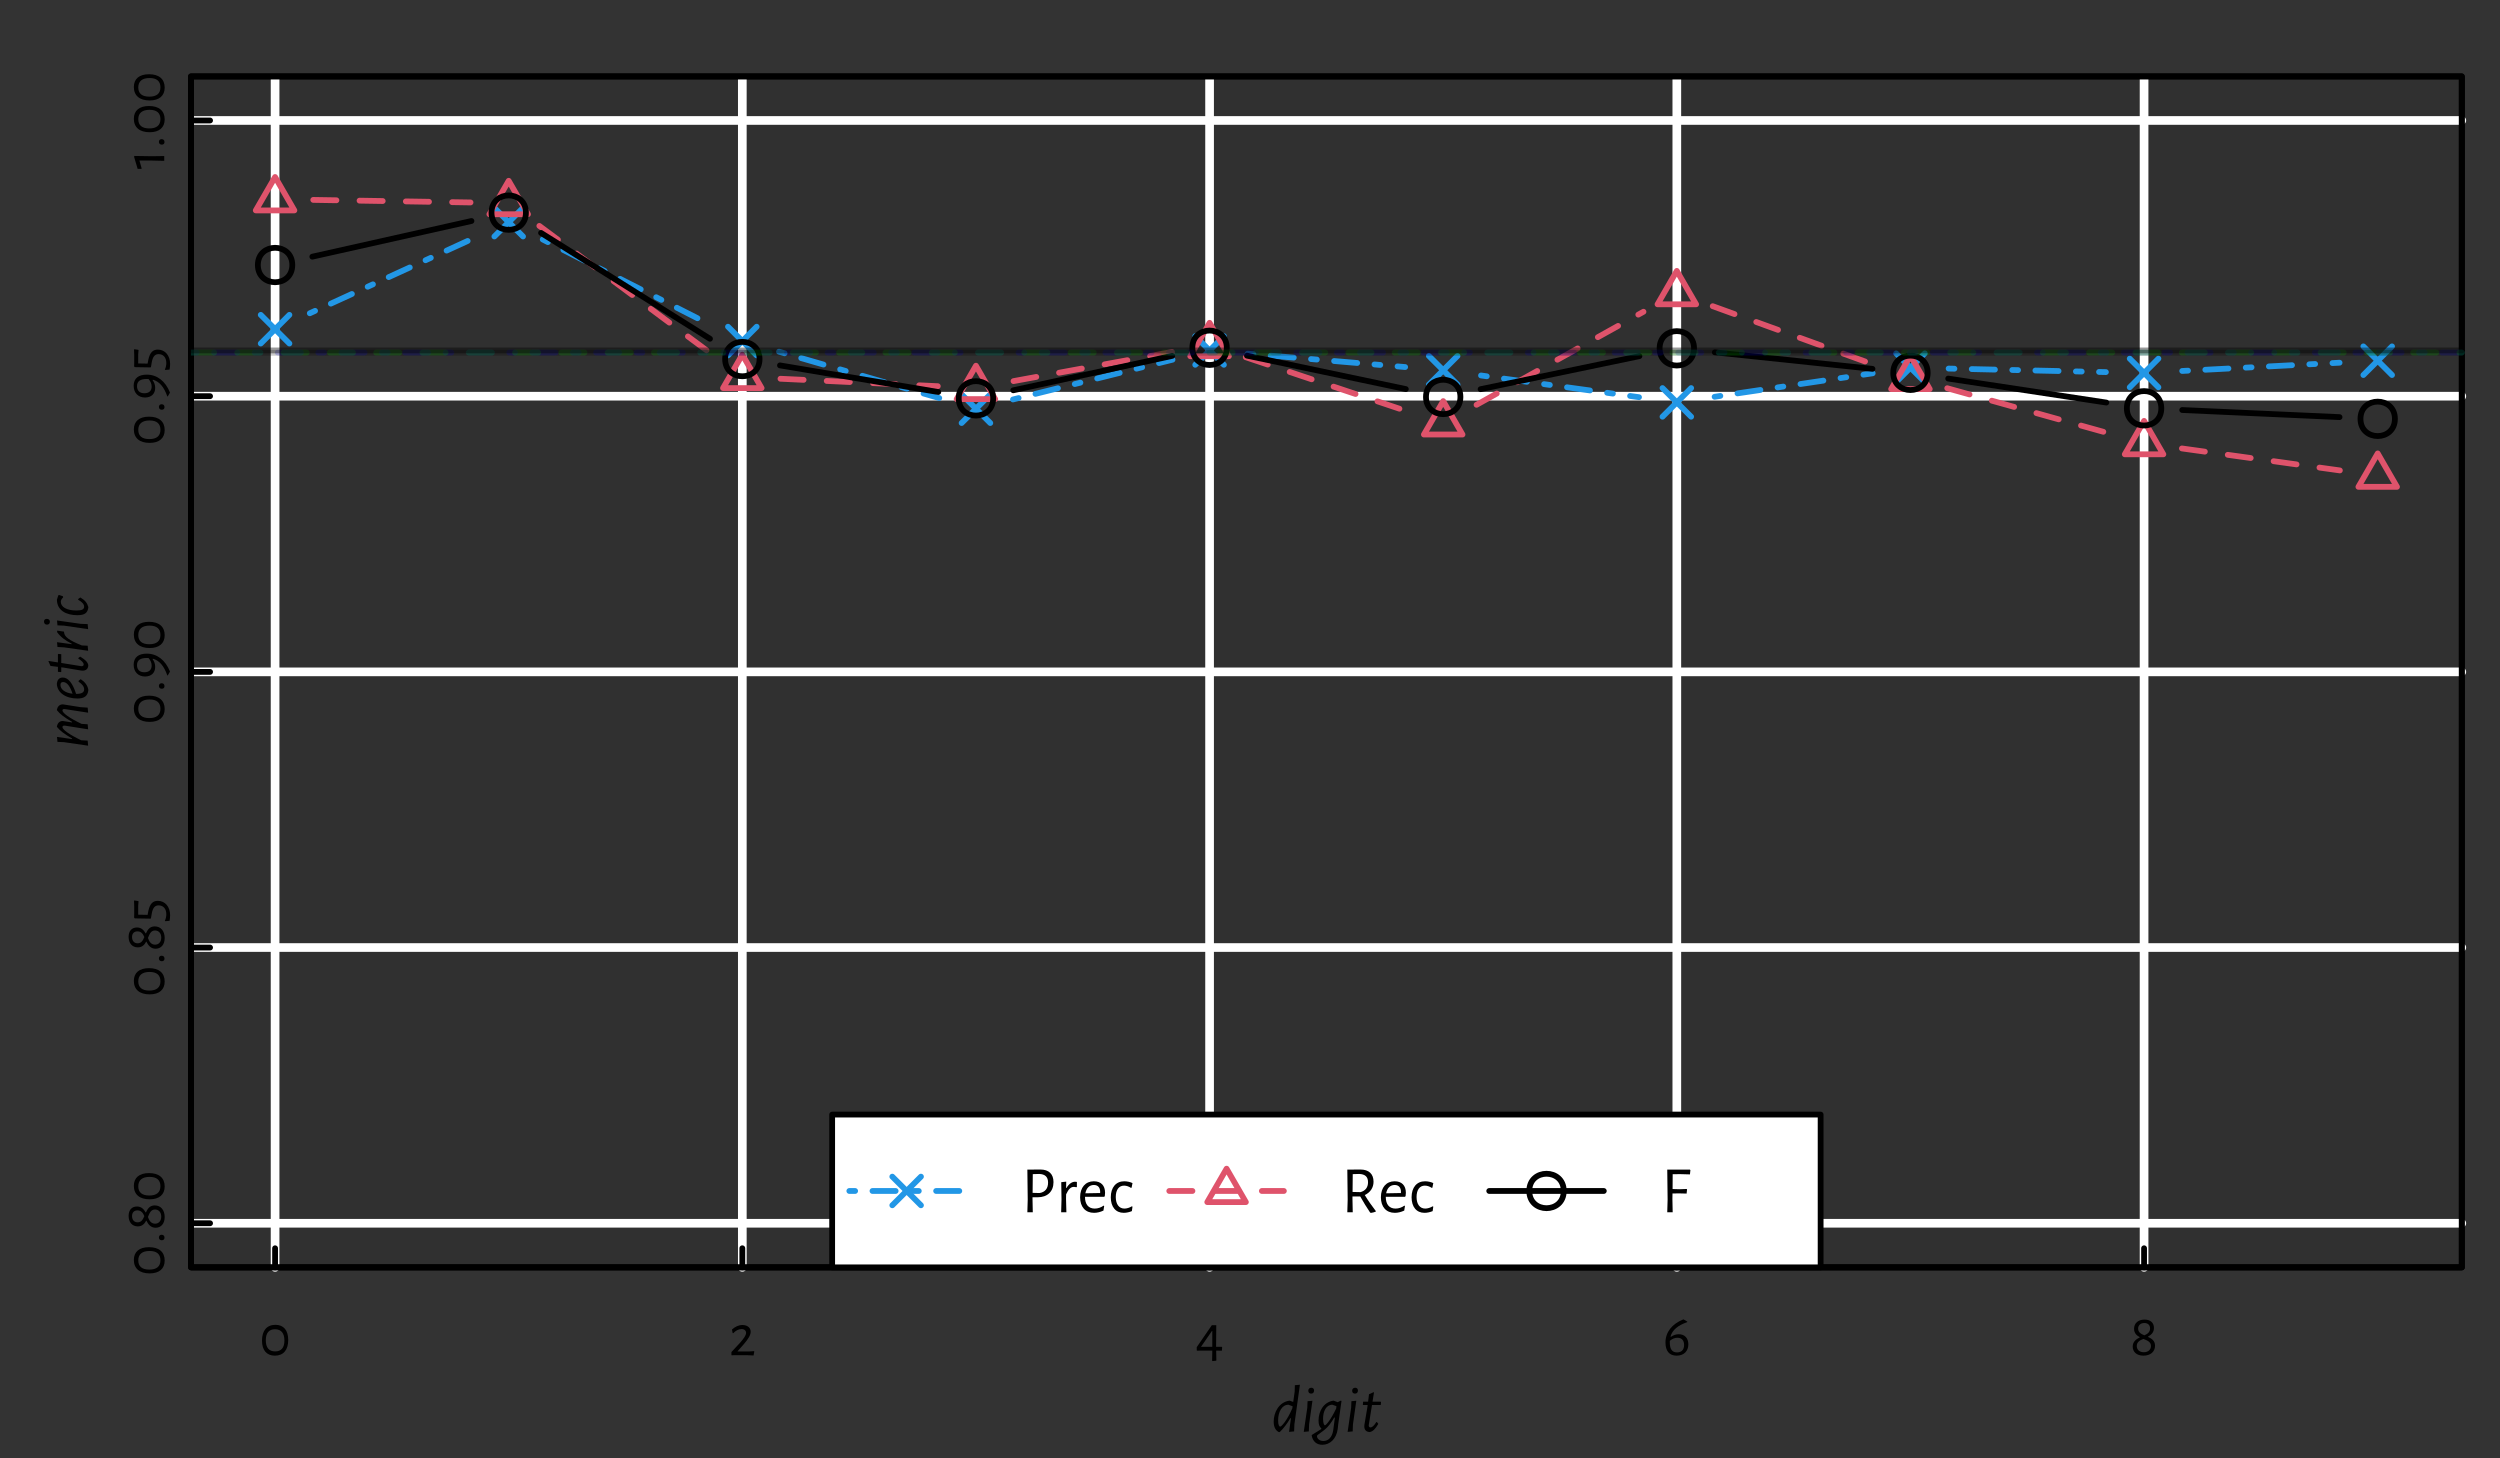 <?xml version="1.0" encoding="UTF-8"?>
<svg xmlns="http://www.w3.org/2000/svg" xmlns:xlink="http://www.w3.org/1999/xlink" width="432pt" height="252pt" viewBox="0 0 432 252" version="1.1">
<rect x="0" y="0" width="432" height="252" fill="#333333" stroke="none"/>
<defs>
<g>
<symbol overflow="visible" id="glyph0-0">
<path style="stroke:none;" d=""/>
</symbol>
<symbol overflow="visible" id="glyph0-1">
<path style="stroke:none;" d="M 2.812 -5.25 C 1.328 -5.25 0.484 -4.266 0.484 -2.516 C 0.484 -0.859 1.297 0.078 2.703 0.078 C 4.188 0.078 5.016 -0.906 5.016 -2.625 C 5.016 -4.312 4.219 -5.25 2.812 -5.25 Z M 2.734 -4.484 C 3.797 -4.484 4.359 -3.812 4.359 -2.531 C 4.359 -1.297 3.812 -0.656 2.75 -0.656 C 1.688 -0.656 1.141 -1.312 1.141 -2.578 C 1.141 -3.844 1.688 -4.484 2.734 -4.484 Z M 2.734 -4.484 "/>
</symbol>
<symbol overflow="visible" id="glyph0-2">
<path style="stroke:none;" d="M 2.391 -5.219 C 1.734 -5.219 1.109 -4.922 0.578 -4.438 L 0.703 -3.812 L 0.812 -3.812 C 1.203 -4.25 1.734 -4.516 2.234 -4.516 C 2.734 -4.516 3.016 -4.234 3.016 -3.875 C 3.016 -3.438 2.641 -2.906 1.938 -2.109 L 0.484 -0.547 L 0.484 -0.016 L 0.547 0.016 L 0.922 0 L 3.25 0 L 4.312 0.047 L 4.438 -0.656 L 4.375 -0.703 L 3.5 -0.641 L 1.578 -0.641 L 1.547 -0.688 L 2.609 -1.891 C 3.438 -2.844 3.812 -3.5 3.812 -4.062 C 3.812 -4.766 3.219 -5.219 2.391 -5.219 Z M 2.391 -5.219 "/>
</symbol>
<symbol overflow="visible" id="glyph0-3">
<path style="stroke:none;" d="M 4.625 -0.781 L 4.672 -1.359 L 4.609 -1.453 L 3.625 -1.453 L 3.656 -5.188 L 2.891 -5.188 L 0.281 -1.391 L 0.281 -0.859 L 0.328 -0.781 L 1.016 -0.797 L 2.969 -0.797 L 2.938 0.953 L 3 1.016 L 3.625 0.953 L 3.672 0.891 L 3.641 -0.797 L 3.656 -0.797 Z M 1.016 -1.453 L 2.906 -4.188 L 2.969 -4.188 L 2.969 -1.453 Z M 1.016 -1.453 "/>
</symbol>
<symbol overflow="visible" id="glyph0-4">
<path style="stroke:none;" d="M 2.781 -3.625 C 2.266 -3.625 1.812 -3.453 1.422 -3.172 L 1.359 -3.25 C 1.688 -4.359 2.594 -5.141 4.25 -5.719 L 4.25 -5.812 L 3.609 -6.188 L 3.562 -6.188 C 1.609 -5.406 0.484 -3.969 0.484 -2.203 C 0.484 -0.766 1.109 0.078 2.422 0.078 C 3.688 0.078 4.438 -0.734 4.438 -1.875 C 4.438 -2.922 3.828 -3.625 2.781 -3.625 Z M 2.484 -0.484 C 1.609 -0.484 1.234 -1.078 1.234 -2.203 C 1.234 -2.297 1.234 -2.391 1.234 -2.484 C 1.641 -2.828 2.078 -3.016 2.547 -3.016 C 3.281 -3.016 3.703 -2.578 3.703 -1.766 C 3.703 -0.922 3.234 -0.484 2.484 -0.484 Z M 2.484 -0.484 "/>
</symbol>
<symbol overflow="visible" id="glyph0-5">
<path style="stroke:none;" d="M 2.547 -6.156 C 1.484 -6.156 0.734 -5.562 0.734 -4.562 C 0.734 -3.781 1.234 -3.375 1.719 -3.125 L 1.719 -3.078 C 1.125 -2.781 0.5 -2.359 0.5 -1.484 C 0.5 -0.578 1.188 0.078 2.344 0.078 C 3.562 0.078 4.359 -0.594 4.359 -1.641 C 4.359 -2.547 3.719 -2.891 3.156 -3.156 L 3.156 -3.219 C 3.688 -3.516 4.172 -3.938 4.172 -4.703 C 4.172 -5.609 3.562 -6.156 2.547 -6.156 Z M 2.516 -5.562 C 3.125 -5.562 3.5 -5.219 3.5 -4.625 C 3.5 -3.969 3.031 -3.656 2.516 -3.438 C 1.953 -3.672 1.438 -3.938 1.438 -4.594 C 1.438 -5.188 1.859 -5.562 2.516 -5.562 Z M 2.359 -2.812 C 3.016 -2.547 3.656 -2.312 3.656 -1.594 C 3.656 -0.969 3.188 -0.516 2.422 -0.516 C 1.672 -0.516 1.203 -0.953 1.203 -1.578 C 1.203 -2.312 1.781 -2.609 2.359 -2.812 Z M 2.359 -2.812 "/>
</symbol>
<symbol overflow="visible" id="glyph1-0">
<path style="stroke:none;" d=""/>
</symbol>
<symbol overflow="visible" id="glyph1-1">
<path style="stroke:none;" d="M -5.25 -2.812 C -5.25 -1.328 -4.266 -0.484 -2.516 -0.484 C -0.859 -0.484 0.078 -1.297 0.078 -2.703 C 0.078 -4.188 -0.906 -5.016 -2.625 -5.016 C -4.312 -5.016 -5.25 -4.219 -5.25 -2.812 Z M -4.484 -2.734 C -4.484 -3.797 -3.812 -4.359 -2.531 -4.359 C -1.297 -4.359 -0.656 -3.812 -0.656 -2.75 C -0.656 -1.688 -1.312 -1.141 -2.578 -1.141 C -3.844 -1.141 -4.484 -1.688 -4.484 -2.734 Z M -4.484 -2.734 "/>
</symbol>
<symbol overflow="visible" id="glyph1-2">
<path style="stroke:none;" d="M -0.922 -1.203 C -0.922 -0.906 -0.719 -0.719 -0.422 -0.719 C -0.125 -0.719 0.047 -0.891 0.047 -1.172 C 0.047 -1.484 -0.141 -1.672 -0.453 -1.672 C -0.734 -1.672 -0.922 -1.484 -0.922 -1.203 Z M -0.922 -1.203 "/>
</symbol>
<symbol overflow="visible" id="glyph1-3">
<path style="stroke:none;" d="M -6.156 -2.547 C -6.156 -1.484 -5.562 -0.734 -4.562 -0.734 C -3.781 -0.734 -3.375 -1.234 -3.125 -1.719 L -3.078 -1.719 C -2.781 -1.125 -2.359 -0.5 -1.484 -0.5 C -0.578 -0.5 0.078 -1.188 0.078 -2.344 C 0.078 -3.562 -0.594 -4.359 -1.641 -4.359 C -2.547 -4.359 -2.891 -3.719 -3.156 -3.156 L -3.219 -3.156 C -3.516 -3.688 -3.938 -4.172 -4.703 -4.172 C -5.609 -4.172 -6.156 -3.562 -6.156 -2.547 Z M -5.562 -2.516 C -5.562 -3.125 -5.219 -3.5 -4.625 -3.5 C -3.969 -3.5 -3.656 -3.031 -3.438 -2.516 C -3.672 -1.953 -3.938 -1.438 -4.594 -1.438 C -5.188 -1.438 -5.562 -1.859 -5.562 -2.516 Z M -2.812 -2.359 C -2.547 -3.016 -2.312 -3.656 -1.594 -3.656 C -0.969 -3.656 -0.516 -3.188 -0.516 -2.422 C -0.516 -1.672 -0.953 -1.203 -1.578 -1.203 C -2.312 -1.203 -2.609 -1.781 -2.812 -2.359 Z M -2.812 -2.359 "/>
</symbol>
<symbol overflow="visible" id="glyph1-4">
<path style="stroke:none;" d="M -5.219 -3.859 L -5.188 -2.906 L -5.188 -1.5 L -5.203 -0.953 L -5.094 -0.812 L -2.375 -0.766 L -2.297 -0.828 L -2.141 -1.719 C -1.953 -2.688 -1.578 -3.062 -0.969 -3.062 C -0.172 -3.062 0.359 -2.484 0.359 -1.531 C 0.359 -1.172 0.297 -0.812 0.109 -0.391 L 0.188 -0.328 L 0.922 -0.391 C 0.984 -0.703 1.016 -1.047 1.016 -1.359 C 1.016 -2.812 0.156 -3.844 -1.109 -3.844 C -1.922 -3.844 -2.469 -3.406 -2.75 -2.078 L -2.875 -1.422 L -4.5 -1.453 L -4.5 -3 L -4.438 -3.75 L -4.5 -3.812 L -5.156 -3.906 Z M -5.219 -3.859 "/>
</symbol>
<symbol overflow="visible" id="glyph1-5">
<path style="stroke:none;" d="M -5.281 -2.484 C -5.281 -1.203 -4.453 -0.453 -3.312 -0.453 C -2.266 -0.453 -1.562 -1.062 -1.562 -2.109 C -1.562 -2.625 -1.734 -3.078 -2.016 -3.469 L -1.953 -3.531 C -0.828 -3.203 -0.047 -2.297 0.531 -0.641 L 0.609 -0.641 L 0.984 -1.281 L 0.984 -1.328 C 0.203 -3.281 -1.234 -4.406 -3 -4.406 C -4.438 -4.406 -5.281 -3.781 -5.281 -2.484 Z M -2.172 -2.344 C -2.172 -1.609 -2.625 -1.188 -3.438 -1.188 C -4.266 -1.188 -4.703 -1.656 -4.703 -2.422 C -4.703 -3.281 -4.125 -3.656 -3 -3.656 C -2.906 -3.656 -2.812 -3.656 -2.719 -3.656 C -2.359 -3.25 -2.172 -2.812 -2.172 -2.344 Z M -2.172 -2.344 "/>
</symbol>
<symbol overflow="visible" id="glyph1-6">
<path style="stroke:none;" d="M -5.219 -2.219 L -4.594 -0.109 L -3.938 -0.109 L -3.906 -0.203 L -4.281 -1.547 L -2.047 -1.547 L 0 -1.5 L 0 -2.328 L -2.156 -2.297 L -5.141 -2.344 Z M -5.219 -2.219 "/>
</symbol>
<symbol overflow="visible" id="glyph2-0">
<path style="stroke:none;" d=""/>
</symbol>
<symbol overflow="visible" id="glyph2-1">
<path style="stroke:none;" d="M 4.031 -8.016 L 4 -6.906 L 3.75 -5.125 L 3.141 -5.344 L 3.078 -5.344 C 1.281 -5.078 0.375 -3.328 0.375 -1.719 C 0.375 -0.812 0.672 -0.234 1.234 0.078 L 1.422 0.078 C 2.078 -0.547 2.703 -1.375 3.25 -2.312 L 3.359 -2.312 L 3.031 0.047 L 3.906 -0.031 L 3.953 -1.25 L 4.906 -8.094 Z M 1.5 -0.859 C 1.344 -0.859 1.141 -1.094 1.141 -1.938 C 1.141 -3.422 1.812 -4.641 2.922 -4.641 L 3.641 -4.375 L 3.594 -4.016 C 2.688 -1.922 1.734 -0.859 1.5 -0.859 Z M 1.5 -0.859 "/>
</symbol>
<symbol overflow="visible" id="glyph2-2">
<path style="stroke:none;" d="M 1.812 -7.578 C 1.484 -7.578 1.281 -7.375 1.281 -7.062 C 1.281 -6.75 1.469 -6.562 1.781 -6.562 C 2.094 -6.562 2.281 -6.766 2.281 -7.094 C 2.281 -7.391 2.109 -7.578 1.812 -7.578 Z M 2 -5.328 L 1.156 -5.25 L 1.109 -4.125 L 0.5 0.047 L 1.375 -0.031 L 1.422 -1.25 Z M 2 -5.328 "/>
</symbol>
<symbol overflow="visible" id="glyph2-3">
<path style="stroke:none;" d="M 4.406 -5.359 L 3.859 -5.078 L 3.156 -5.344 L 3.094 -5.344 C 1.422 -5.078 0.547 -3.531 0.547 -1.906 C 0.547 -1.234 0.703 -0.828 1.031 -0.547 L 1.016 -0.438 L -0.609 0.578 L -0.641 0.672 C -0.453 1.703 0.219 2.281 1.203 2.281 C 2.5 2.281 3.625 1.281 3.859 -0.438 L 3.953 -1.297 L 4.516 -5.297 Z M 2.938 -4.641 L 3.641 -4.391 L 3.609 -4.125 L 3.594 -3.984 C 2.719 -2.125 1.844 -1.078 1.641 -1.078 C 1.547 -1.078 1.328 -1.359 1.328 -2.203 C 1.328 -3.531 1.875 -4.641 2.938 -4.641 Z M 1.375 1.625 C 0.672 1.625 0.281 1.172 0.281 0.797 C 0.281 0.719 0.297 0.672 0.375 0.594 L 1.547 -0.281 C 2.188 -0.781 2.75 -1.531 3.25 -2.422 L 3.375 -2.422 L 3.078 -0.203 C 2.891 1 2.234 1.625 1.375 1.625 Z M 1.375 1.625 "/>
</symbol>
<symbol overflow="visible" id="glyph2-4">
<path style="stroke:none;" d="M 2.203 -4.594 L 3.719 -4.594 L 3.766 -5.078 L 3.703 -5.172 L 2.297 -5.172 L 2.547 -6.75 L 2.484 -6.812 L 1.688 -6.453 L 1.531 -5.172 L 0.672 -5.172 L 0.625 -4.656 L 0.672 -4.594 L 1.453 -4.594 L 1.391 -4.125 L 0.891 -1.156 L 0.875 -0.891 C 0.875 -0.281 1.234 0.078 1.844 0.078 C 2.391 -0.062 2.766 -0.438 3.297 -1.328 L 3.062 -1.641 L 2.953 -1.641 C 2.547 -1 2.219 -0.719 1.953 -0.719 C 1.75 -0.719 1.641 -0.859 1.641 -1.094 L 1.672 -1.281 Z M 2.203 -4.594 "/>
</symbol>
<symbol overflow="visible" id="glyph3-0">
<path style="stroke:none;" d=""/>
</symbol>
<symbol overflow="visible" id="glyph3-1">
<path style="stroke:none;" d="M -5.344 -6.75 L -5.344 -6.625 C -4.812 -5.953 -4.031 -5.359 -2.734 -4.625 L -2.734 -4.516 L -4.203 -4.75 L -4.344 -4.766 C -4.891 -4.781 -5.234 -4.375 -5.344 -3.875 L -5.344 -3.75 C -4.812 -3.078 -4.031 -2.5 -2.734 -1.75 L -2.734 -1.641 L -5.328 -2.016 L -5.25 -1.156 L -4.125 -1.109 L 0.047 -0.5 L -0.031 -1.375 L -1.156 -1.438 C -3.297 -2.469 -4.391 -3.297 -4.391 -3.719 C -4.391 -3.891 -4.25 -3.969 -4.031 -3.969 L -3.891 -3.953 L 0.047 -3.328 L -0.031 -4.203 L -1.078 -4.266 C -3.281 -5.312 -4.391 -6.172 -4.391 -6.594 C -4.391 -6.766 -4.25 -6.844 -4.031 -6.828 L -3.891 -6.812 L 0.047 -6.203 L -0.031 -7.078 L -1.234 -7.156 L -4.203 -7.625 L -4.344 -7.641 C -4.891 -7.641 -5.234 -7.25 -5.344 -6.75 Z M -5.344 -6.75 "/>
</symbol>
<symbol overflow="visible" id="glyph3-2">
<path style="stroke:none;" d="M -1.609 -3.328 C -0.938 -2.859 -0.641 -2.453 -0.641 -1.984 C -0.641 -1.453 -1.062 -1.203 -2.031 -1.203 C -2.625 -3.078 -3.406 -4.031 -4.328 -4.031 C -4.906 -4.031 -5.266 -3.688 -5.344 -3.031 L -5.359 -2.938 C -5.297 -1.453 -3.859 -0.406 -1.797 -0.406 C -0.609 -0.406 -0.031 -0.844 0.078 -1.812 L 0.078 -1.953 C -0.062 -2.688 -0.5 -3.266 -1.234 -3.75 L -1.594 -3.469 Z M -4.734 -2.75 C -4.734 -3.109 -4.578 -3.25 -4.266 -3.25 C -3.625 -3.25 -3.078 -2.562 -2.641 -1.234 C -3.906 -1.375 -4.734 -1.969 -4.734 -2.75 Z M -4.734 -2.75 "/>
</symbol>
<symbol overflow="visible" id="glyph3-3">
<path style="stroke:none;" d="M -4.594 -2.203 L -4.594 -3.719 L -5.078 -3.766 L -5.172 -3.703 L -5.172 -2.297 L -6.75 -2.547 L -6.812 -2.484 L -6.453 -1.688 L -5.172 -1.531 L -5.172 -0.672 L -4.656 -0.625 L -4.594 -0.672 L -4.594 -1.453 L -4.125 -1.391 L -1.156 -0.891 L -0.891 -0.875 C -0.281 -0.875 0.078 -1.234 0.078 -1.844 C -0.062 -2.391 -0.438 -2.766 -1.328 -3.297 L -1.641 -3.062 L -1.641 -2.953 C -1 -2.547 -0.719 -2.219 -0.719 -1.953 C -0.719 -1.75 -0.859 -1.641 -1.094 -1.641 L -1.281 -1.672 Z M -4.594 -2.203 "/>
</symbol>
<symbol overflow="visible" id="glyph3-4">
<path style="stroke:none;" d="M -5.312 -3.719 C -4.703 -2.875 -3.875 -2.266 -2.797 -1.734 L -2.797 -1.641 L -5.328 -1.984 L -5.25 -1.156 L -4.125 -1.094 L 0.047 -0.5 L -0.031 -1.375 L -1.031 -1.422 C -3.328 -2.328 -4.016 -2.938 -4.109 -3.641 L -4.109 -3.75 L -4.141 -3.812 L -5.297 -3.984 Z M -5.312 -3.719 "/>
</symbol>
<symbol overflow="visible" id="glyph3-5">
<path style="stroke:none;" d="M -7.578 -1.812 C -7.578 -1.484 -7.375 -1.281 -7.062 -1.281 C -6.75 -1.281 -6.562 -1.469 -6.562 -1.781 C -6.562 -2.094 -6.766 -2.281 -7.094 -2.281 C -7.391 -2.281 -7.578 -2.109 -7.578 -1.812 Z M -5.328 -2 L -5.25 -1.156 L -4.125 -1.109 L 0.047 -0.5 L -0.031 -1.375 L -1.25 -1.422 Z M -5.328 -2 "/>
</symbol>
<symbol overflow="visible" id="glyph3-6">
<path style="stroke:none;" d="M -5.344 -3.094 C -5.344 -1.234 -3.734 -0.406 -1.812 -0.406 C -0.469 -0.406 -0.062 -0.844 0.078 -1.688 L 0.078 -1.828 C -0.109 -2.5 -0.469 -2.984 -1.297 -3.469 L -1.672 -3.203 L -1.672 -3.078 C -0.969 -2.672 -0.641 -2.281 -0.641 -1.891 C -0.641 -1.422 -1 -1.219 -1.969 -1.219 C -3.641 -1.219 -4.672 -1.812 -4.672 -2.719 C -4.672 -2.953 -4.594 -3.172 -4.266 -3.484 L -4.297 -3.672 L -4.984 -3.906 L -5.109 -3.828 Z M -5.344 -3.094 "/>
</symbol>
<symbol overflow="visible" id="glyph4-0">
<path style="stroke:none;" d=""/>
</symbol>
<symbol overflow="visible" id="glyph4-1">
<path style="stroke:none;" d="M 3.328 -7.391 L 1.062 -7.375 L 1.125 -2.219 L 1.062 0 L 2 0 L 1.953 -2.297 L 1.953 -2.594 L 2.828 -2.594 C 4.547 -2.594 5.578 -3.594 5.578 -5.219 C 5.578 -6.609 4.766 -7.391 3.328 -7.391 Z M 3.172 -3.328 L 1.969 -3.359 L 2 -6.594 L 3.109 -6.625 C 4.109 -6.594 4.641 -6.125 4.641 -5.141 C 4.641 -4.109 4.125 -3.484 3.172 -3.328 Z M 3.172 -3.328 "/>
</symbol>
<symbol overflow="visible" id="glyph4-2">
<path style="stroke:none;" d="M 3.328 -5.281 C 2.891 -5.281 2.328 -5.031 1.844 -4.203 L 1.781 -4.203 L 1.797 -5.297 L 0.938 -5.203 L 0.984 -2.234 L 0.922 0 L 1.828 0 L 1.766 -2.312 L 1.781 -3.109 C 2.203 -4.031 2.609 -4.391 3.109 -4.391 C 3.203 -4.391 3.375 -4.375 3.531 -4.328 L 3.641 -4.375 L 3.641 -5.25 C 3.547 -5.266 3.438 -5.281 3.328 -5.281 Z M 3.328 -5.281 "/>
</symbol>
<symbol overflow="visible" id="glyph4-3">
<path style="stroke:none;" d="M 4.641 -2.672 L 4.75 -2.797 C 4.781 -3 4.797 -3.203 4.797 -3.375 C 4.797 -4.625 4.094 -5.359 2.859 -5.359 C 1.422 -5.359 0.484 -4.297 0.484 -2.594 C 0.484 -0.938 1.391 0.094 2.891 0.094 C 3.453 0.094 3.984 -0.047 4.516 -0.297 L 4.641 -1.078 L 4.547 -1.156 C 4.109 -0.828 3.547 -0.641 3.016 -0.641 C 1.938 -0.641 1.328 -1.359 1.328 -2.641 L 1.328 -2.672 Z M 2.859 -4.719 C 3.562 -4.719 3.953 -4.281 3.953 -3.5 L 3.938 -3.328 L 1.391 -3.281 C 1.562 -4.188 2.094 -4.719 2.859 -4.719 Z M 2.859 -4.719 "/>
</symbol>
<symbol overflow="visible" id="glyph4-4">
<path style="stroke:none;" d="M 2.812 -5.359 C 1.375 -5.359 0.484 -4.297 0.484 -2.594 C 0.484 -0.938 1.328 0.094 2.719 0.094 C 3.203 0.094 3.719 -0.031 4.125 -0.203 L 4.234 -0.984 L 4.125 -1.031 C 3.734 -0.797 3.25 -0.641 2.844 -0.641 C 1.891 -0.641 1.344 -1.422 1.344 -2.641 C 1.344 -3.891 1.891 -4.609 2.781 -4.609 C 3.203 -4.609 3.641 -4.438 3.969 -4.219 L 4.078 -4.25 L 4.234 -5.047 C 3.859 -5.234 3.297 -5.359 2.812 -5.359 Z M 2.812 -5.359 "/>
</symbol>
<symbol overflow="visible" id="glyph4-5">
<path style="stroke:none;" d="M 4.078 -2.984 C 5.031 -3.422 5.594 -4.25 5.594 -5.281 C 5.594 -6.641 4.766 -7.391 3.328 -7.391 L 1.062 -7.375 L 1.125 -2.219 L 1.062 0 L 2 0 L 1.953 -2.297 L 1.953 -2.734 L 3.297 -2.734 C 3.812 -1.812 4.391 -0.875 4.984 0.016 L 5.125 0.109 C 5.422 0.062 5.688 0 5.969 -0.109 L 5.984 -0.219 C 5.297 -1.125 4.641 -2.031 4.078 -2.984 Z M 2 -6.594 L 3.109 -6.625 C 4.109 -6.594 4.641 -6.156 4.641 -5.203 C 4.641 -4.297 4.188 -3.719 3.344 -3.484 L 1.969 -3.516 Z M 2 -6.594 "/>
</symbol>
<symbol overflow="visible" id="glyph4-6">
<path style="stroke:none;" d="M 3.281 -6.594 L 4.984 -6.547 L 5.062 -7.281 L 4.984 -7.375 L 1.062 -7.375 L 1.125 -2.219 L 1.062 0 L 2 0 L 1.953 -2.297 L 1.969 -3.25 L 3.125 -3.266 L 4.406 -3.234 L 4.484 -3.938 L 4.422 -4.031 L 3.219 -3.984 L 1.984 -4.016 L 2 -6.578 Z M 3.281 -6.594 "/>
</symbol>
</g>
<clipPath id="clip1">
  <path d="M 33 13.199 L 426 13.199 L 426 219 L 33 219 Z M 33 13.199 "/>
</clipPath>
<clipPath id="clip2">
  <path d="M 33 13.199 L 426 13.199 L 426 220 L 33 220 Z M 33 13.199 "/>
</clipPath>
<clipPath id="clip3">
  <path d="M 46 13.199 L 49 13.199 L 49 220 L 46 220 Z M 46 13.199 "/>
</clipPath>
<clipPath id="clip4">
  <path d="M 127 13.199 L 130 13.199 L 130 220 L 127 220 Z M 127 13.199 "/>
</clipPath>
<clipPath id="clip5">
  <path d="M 208 13.199 L 210 13.199 L 210 220 L 208 220 Z M 208 13.199 "/>
</clipPath>
<clipPath id="clip6">
  <path d="M 289 13.199 L 291 13.199 L 291 220 L 289 220 Z M 289 13.199 "/>
</clipPath>
<clipPath id="clip7">
  <path d="M 369 13.199 L 372 13.199 L 372 220 L 369 220 Z M 369 13.199 "/>
</clipPath>
<clipPath id="clip8">
  <path d="M 33 210 L 426.398 210 L 426.398 213 L 33 213 Z M 33 210 "/>
</clipPath>
<clipPath id="clip9">
  <path d="M 33 162 L 426.398 162 L 426.398 165 L 33 165 Z M 33 162 "/>
</clipPath>
<clipPath id="clip10">
  <path d="M 33 115 L 426.398 115 L 426.398 117 L 33 117 Z M 33 115 "/>
</clipPath>
<clipPath id="clip11">
  <path d="M 33 67 L 426.398 67 L 426.398 70 L 33 70 Z M 33 67 "/>
</clipPath>
<clipPath id="clip12">
  <path d="M 33 20 L 426.398 20 L 426.398 22 L 33 22 Z M 33 20 "/>
</clipPath>
<clipPath id="clip13">
  <path d="M 33 60 L 426 60 L 426 62 L 33 62 Z M 33 60 "/>
</clipPath>
</defs>
<g id="surface48">
<g clip-path="url(#clip1)" clip-rule="nonzero">
<path style=" stroke:none;fill-rule:nonzero;fill:rgb(0%,0%,0%);fill-opacity:0.063;" d="M 33 13.199 L 425.398 13.199 L 425.398 219 L 33 219 Z M 33 13.199 "/>
</g>
<g clip-path="url(#clip2)" clip-rule="nonzero">
<path style="fill:none;stroke-width:1;stroke-linecap:round;stroke-linejoin:round;stroke:rgb(0%,0%,0%);stroke-opacity:1;stroke-miterlimit:10;" d="M 33 13.199 L 425.398 13.199 L 425.398 219 L 33 219 Z M 33 13.199 "/>
</g>
<g clip-path="url(#clip3)" clip-rule="nonzero">
<path style="fill:none;stroke-width:1.5;stroke-linecap:round;stroke-linejoin:round;stroke:rgb(100%,100%,100%);stroke-opacity:1;stroke-miterlimit:10;" d="M 47.535 219 L 47.535 13.199 "/>
</g>
<g clip-path="url(#clip4)" clip-rule="nonzero">
<path style="fill:none;stroke-width:1.5;stroke-linecap:round;stroke-linejoin:round;stroke:rgb(100%,100%,100%);stroke-opacity:1;stroke-miterlimit:10;" d="M 128.273 219 L 128.273 13.199 "/>
</g>
<g clip-path="url(#clip5)" clip-rule="nonzero">
<path style="fill:none;stroke-width:1.5;stroke-linecap:round;stroke-linejoin:round;stroke:rgb(100%,100%,100%);stroke-opacity:1;stroke-miterlimit:10;" d="M 209.016 219 L 209.016 13.199 "/>
</g>
<g clip-path="url(#clip6)" clip-rule="nonzero">
<path style="fill:none;stroke-width:1.5;stroke-linecap:round;stroke-linejoin:round;stroke:rgb(100%,100%,100%);stroke-opacity:1;stroke-miterlimit:10;" d="M 289.754 219 L 289.754 13.199 "/>
</g>
<g clip-path="url(#clip7)" clip-rule="nonzero">
<path style="fill:none;stroke-width:1.5;stroke-linecap:round;stroke-linejoin:round;stroke:rgb(100%,100%,100%);stroke-opacity:1;stroke-miterlimit:10;" d="M 370.496 219 L 370.496 13.199 "/>
</g>
<g clip-path="url(#clip8)" clip-rule="nonzero">
<path style="fill:none;stroke-width:1.5;stroke-linecap:round;stroke-linejoin:round;stroke:rgb(100%,100%,100%);stroke-opacity:1;stroke-miterlimit:10;" d="M 33 211.379 L 425.398 211.379 "/>
</g>
<g clip-path="url(#clip9)" clip-rule="nonzero">
<path style="fill:none;stroke-width:1.5;stroke-linecap:round;stroke-linejoin:round;stroke:rgb(100%,100%,100%);stroke-opacity:1;stroke-miterlimit:10;" d="M 33 163.738 L 425.398 163.738 "/>
</g>
<g clip-path="url(#clip10)" clip-rule="nonzero">
<path style="fill:none;stroke-width:1.5;stroke-linecap:round;stroke-linejoin:round;stroke:rgb(100%,100%,100%);stroke-opacity:1;stroke-miterlimit:10;" d="M 33 116.102 L 425.398 116.102 "/>
</g>
<g clip-path="url(#clip11)" clip-rule="nonzero">
<path style="fill:none;stroke-width:1.5;stroke-linecap:round;stroke-linejoin:round;stroke:rgb(100%,100%,100%);stroke-opacity:1;stroke-miterlimit:10;" d="M 33 68.461 L 425.398 68.461 "/>
</g>
<g clip-path="url(#clip12)" clip-rule="nonzero">
<path style="fill:none;stroke-width:1.5;stroke-linecap:round;stroke-linejoin:round;stroke:rgb(100%,100%,100%);stroke-opacity:1;stroke-miterlimit:10;" d="M 33 20.82 L 425.398 20.82 "/>
</g>
<path style="fill:none;stroke-width:1;stroke-linecap:round;stroke-linejoin:round;stroke:rgb(0%,0%,0%);stroke-opacity:1;stroke-miterlimit:10;" d="M 33 219 L 425.398 219 L 425.398 13.199 L 33 13.199 L 33 219 "/>
<path style="fill:none;stroke-width:1;stroke-linecap:round;stroke-linejoin:round;stroke:rgb(13.333%,59.216%,90.196%);stroke-opacity:1;stroke-dasharray:1,3,4,3;stroke-miterlimit:10;" d="M 53.535 54.133 L 81.902 41.137 "/>
<path style="fill:none;stroke-width:1;stroke-linecap:round;stroke-linejoin:round;stroke:rgb(13.333%,59.216%,90.196%);stroke-opacity:1;stroke-dasharray:1,3,4,3;stroke-miterlimit:10;" d="M 93.785 41.383 L 122.391 55.941 "/>
<path style="fill:none;stroke-width:1;stroke-linecap:round;stroke-linejoin:round;stroke:rgb(13.333%,59.216%,90.196%);stroke-opacity:1;stroke-dasharray:1,3,4,3;stroke-miterlimit:10;" d="M 134.613 60.77 L 162.305 68.785 "/>
<path style="fill:none;stroke-width:1;stroke-linecap:round;stroke-linejoin:round;stroke:rgb(13.333%,59.216%,90.196%);stroke-opacity:1;stroke-dasharray:1,3,4,3;stroke-miterlimit:10;" d="M 175.047 69.027 L 202.609 62.156 "/>
<path style="fill:none;stroke-width:1;stroke-linecap:round;stroke-linejoin:round;stroke:rgb(13.333%,59.216%,90.196%);stroke-opacity:1;stroke-dasharray:1,3,4,3;stroke-miterlimit:10;" d="M 215.59 61.117 L 242.809 63.426 "/>
<path style="fill:none;stroke-width:1;stroke-linecap:round;stroke-linejoin:round;stroke:rgb(13.333%,59.216%,90.196%);stroke-opacity:1;stroke-dasharray:1,3,4,3;stroke-miterlimit:10;" d="M 255.922 64.883 L 283.219 68.633 "/>
<path style="fill:none;stroke-width:1;stroke-linecap:round;stroke-linejoin:round;stroke:rgb(13.333%,59.216%,90.196%);stroke-opacity:1;stroke-dasharray:1,3,4,3;stroke-miterlimit:10;" d="M 296.285 68.562 L 323.598 64.508 "/>
<path style="fill:none;stroke-width:1;stroke-linecap:round;stroke-linejoin:round;stroke:rgb(13.333%,59.216%,90.196%);stroke-opacity:1;stroke-dasharray:1,3,4,3;stroke-miterlimit:10;" d="M 336.723 63.688 L 363.898 64.297 "/>
<path style="fill:none;stroke-width:1;stroke-linecap:round;stroke-linejoin:round;stroke:rgb(13.333%,59.216%,90.196%);stroke-opacity:1;stroke-dasharray:1,3,4,3;stroke-miterlimit:10;" d="M 377.086 64.102 L 404.277 62.676 "/>
<path style="fill:none;stroke-width:1;stroke-linecap:round;stroke-linejoin:round;stroke:rgb(13.333%,59.216%,90.196%);stroke-opacity:1;stroke-miterlimit:10;" d="M 45.059 59.359 L 50.008 54.41 "/>
<path style="fill:none;stroke-width:1;stroke-linecap:round;stroke-linejoin:round;stroke:rgb(13.333%,59.216%,90.196%);stroke-opacity:1;stroke-miterlimit:10;" d="M 45.059 54.41 L 50.008 59.359 "/>
<path style="fill:none;stroke-width:1;stroke-linecap:round;stroke-linejoin:round;stroke:rgb(13.333%,59.216%,90.196%);stroke-opacity:1;stroke-miterlimit:10;" d="M 85.43 40.863 L 90.379 35.914 "/>
<path style="fill:none;stroke-width:1;stroke-linecap:round;stroke-linejoin:round;stroke:rgb(13.333%,59.216%,90.196%);stroke-opacity:1;stroke-miterlimit:10;" d="M 85.43 35.914 L 90.379 40.863 "/>
<path style="fill:none;stroke-width:1;stroke-linecap:round;stroke-linejoin:round;stroke:rgb(13.333%,59.216%,90.196%);stroke-opacity:1;stroke-miterlimit:10;" d="M 125.801 61.41 L 130.75 56.457 "/>
<path style="fill:none;stroke-width:1;stroke-linecap:round;stroke-linejoin:round;stroke:rgb(13.333%,59.216%,90.196%);stroke-opacity:1;stroke-miterlimit:10;" d="M 125.801 56.457 L 130.75 61.41 "/>
<path style="fill:none;stroke-width:1;stroke-linecap:round;stroke-linejoin:round;stroke:rgb(13.333%,59.216%,90.196%);stroke-opacity:1;stroke-miterlimit:10;" d="M 166.168 73.098 L 171.121 68.148 "/>
<path style="fill:none;stroke-width:1;stroke-linecap:round;stroke-linejoin:round;stroke:rgb(13.333%,59.216%,90.196%);stroke-opacity:1;stroke-miterlimit:10;" d="M 166.168 68.148 L 171.121 73.098 "/>
<path style="fill:none;stroke-width:1;stroke-linecap:round;stroke-linejoin:round;stroke:rgb(13.333%,59.216%,90.196%);stroke-opacity:1;stroke-miterlimit:10;" d="M 206.539 63.035 L 211.488 58.086 "/>
<path style="fill:none;stroke-width:1;stroke-linecap:round;stroke-linejoin:round;stroke:rgb(13.333%,59.216%,90.196%);stroke-opacity:1;stroke-miterlimit:10;" d="M 206.539 58.086 L 211.488 63.035 "/>
<path style="fill:none;stroke-width:1;stroke-linecap:round;stroke-linejoin:round;stroke:rgb(13.333%,59.216%,90.196%);stroke-opacity:1;stroke-miterlimit:10;" d="M 246.91 66.457 L 251.859 61.508 "/>
<path style="fill:none;stroke-width:1;stroke-linecap:round;stroke-linejoin:round;stroke:rgb(13.333%,59.216%,90.196%);stroke-opacity:1;stroke-miterlimit:10;" d="M 246.91 61.508 L 251.859 66.457 "/>
<path style="fill:none;stroke-width:1;stroke-linecap:round;stroke-linejoin:round;stroke:rgb(13.333%,59.216%,90.196%);stroke-opacity:1;stroke-miterlimit:10;" d="M 287.281 72.008 L 292.23 67.059 "/>
<path style="fill:none;stroke-width:1;stroke-linecap:round;stroke-linejoin:round;stroke:rgb(13.333%,59.216%,90.196%);stroke-opacity:1;stroke-miterlimit:10;" d="M 287.281 67.059 L 292.23 72.008 "/>
<path style="fill:none;stroke-width:1;stroke-linecap:round;stroke-linejoin:round;stroke:rgb(13.333%,59.216%,90.196%);stroke-opacity:1;stroke-miterlimit:10;" d="M 327.652 66.016 L 332.602 61.062 "/>
<path style="fill:none;stroke-width:1;stroke-linecap:round;stroke-linejoin:round;stroke:rgb(13.333%,59.216%,90.196%);stroke-opacity:1;stroke-miterlimit:10;" d="M 327.652 61.062 L 332.602 66.016 "/>
<path style="fill:none;stroke-width:1;stroke-linecap:round;stroke-linejoin:round;stroke:rgb(13.333%,59.216%,90.196%);stroke-opacity:1;stroke-miterlimit:10;" d="M 368.02 66.922 L 372.973 61.973 "/>
<path style="fill:none;stroke-width:1;stroke-linecap:round;stroke-linejoin:round;stroke:rgb(13.333%,59.216%,90.196%);stroke-opacity:1;stroke-miterlimit:10;" d="M 368.02 61.973 L 372.973 66.922 "/>
<path style="fill:none;stroke-width:1;stroke-linecap:round;stroke-linejoin:round;stroke:rgb(13.333%,59.216%,90.196%);stroke-opacity:1;stroke-miterlimit:10;" d="M 408.391 64.805 L 413.34 59.855 "/>
<path style="fill:none;stroke-width:1;stroke-linecap:round;stroke-linejoin:round;stroke:rgb(13.333%,59.216%,90.196%);stroke-opacity:1;stroke-miterlimit:10;" d="M 408.391 59.855 L 413.34 64.805 "/>
<path style="fill:none;stroke-width:1;stroke-linecap:round;stroke-linejoin:round;stroke:rgb(0%,0%,0%);stroke-opacity:1;stroke-miterlimit:10;" d="M 47.535 215.699 L 47.535 219 "/>
<path style="fill:none;stroke-width:1;stroke-linecap:round;stroke-linejoin:round;stroke:rgb(0%,0%,0%);stroke-opacity:1;stroke-miterlimit:10;" d="M 128.273 215.699 L 128.273 219 "/>
<path style="fill:none;stroke-width:1;stroke-linecap:round;stroke-linejoin:round;stroke:rgb(0%,0%,0%);stroke-opacity:1;stroke-miterlimit:10;" d="M 209.016 215.699 L 209.016 219 "/>
<path style="fill:none;stroke-width:1;stroke-linecap:round;stroke-linejoin:round;stroke:rgb(0%,0%,0%);stroke-opacity:1;stroke-miterlimit:10;" d="M 289.754 215.699 L 289.754 219 "/>
<path style="fill:none;stroke-width:1;stroke-linecap:round;stroke-linejoin:round;stroke:rgb(0%,0%,0%);stroke-opacity:1;stroke-miterlimit:10;" d="M 370.496 215.699 L 370.496 219 "/>
<g style="fill:rgb(0%,0%,0%);fill-opacity:1;">
  <use xlink:href="#glyph0-1" x="44.789" y="234.18"/>
</g>
<g style="fill:rgb(0%,0%,0%);fill-opacity:1;">
  <use xlink:href="#glyph0-2" x="125.906" y="234.18"/>
</g>
<g style="fill:rgb(0%,0%,0%);fill-opacity:1;">
  <use xlink:href="#glyph0-3" x="206.516" y="234.18"/>
</g>
<g style="fill:rgb(0%,0%,0%);fill-opacity:1;">
  <use xlink:href="#glyph0-4" x="287.309" y="234.18"/>
</g>
<g style="fill:rgb(0%,0%,0%);fill-opacity:1;">
  <use xlink:href="#glyph0-5" x="368.031" y="234.18"/>
</g>
<path style="fill:none;stroke-width:1;stroke-linecap:round;stroke-linejoin:round;stroke:rgb(0%,0%,0%);stroke-opacity:1;stroke-miterlimit:10;" d="M 36.301 211.379 L 33 211.379 "/>
<path style="fill:none;stroke-width:1;stroke-linecap:round;stroke-linejoin:round;stroke:rgb(0%,0%,0%);stroke-opacity:1;stroke-miterlimit:10;" d="M 36.301 163.738 L 33 163.738 "/>
<path style="fill:none;stroke-width:1;stroke-linecap:round;stroke-linejoin:round;stroke:rgb(0%,0%,0%);stroke-opacity:1;stroke-miterlimit:10;" d="M 36.301 116.102 L 33 116.102 "/>
<path style="fill:none;stroke-width:1;stroke-linecap:round;stroke-linejoin:round;stroke:rgb(0%,0%,0%);stroke-opacity:1;stroke-miterlimit:10;" d="M 36.301 68.461 L 33 68.461 "/>
<path style="fill:none;stroke-width:1;stroke-linecap:round;stroke-linejoin:round;stroke:rgb(0%,0%,0%);stroke-opacity:1;stroke-miterlimit:10;" d="M 36.301 20.82 L 33 20.82 "/>
<g style="fill:rgb(0%,0%,0%);fill-opacity:1;">
  <use xlink:href="#glyph1-1" x="28.379" y="220.527"/>
  <use xlink:href="#glyph1-2" x="28.379" y="215.036"/>
  <use xlink:href="#glyph1-3" x="28.379" y="212.655"/>
  <use xlink:href="#glyph1-1" x="28.379" y="207.725"/>
</g>
<g style="fill:rgb(0%,0%,0%);fill-opacity:1;">
  <use xlink:href="#glyph1-1" x="28.379" y="172.312"/>
  <use xlink:href="#glyph1-2" x="28.379" y="166.821"/>
  <use xlink:href="#glyph1-3" x="28.379" y="164.44"/>
  <use xlink:href="#glyph1-4" x="28.379" y="159.51"/>
</g>
<g style="fill:rgb(0%,0%,0%);fill-opacity:1;">
  <use xlink:href="#glyph1-1" x="28.379" y="125.227"/>
  <use xlink:href="#glyph1-2" x="28.379" y="119.735"/>
  <use xlink:href="#glyph1-5" x="28.379" y="117.354"/>
  <use xlink:href="#glyph1-1" x="28.379" y="112.466"/>
</g>
<g style="fill:rgb(0%,0%,0%);fill-opacity:1;">
  <use xlink:href="#glyph1-1" x="28.379" y="77.016"/>
  <use xlink:href="#glyph1-2" x="28.379" y="71.524"/>
  <use xlink:href="#glyph1-5" x="28.379" y="69.143"/>
  <use xlink:href="#glyph1-4" x="28.379" y="64.255"/>
</g>
<g style="fill:rgb(0%,0%,0%);fill-opacity:1;">
  <use xlink:href="#glyph1-6" x="28.379" y="29.293"/>
  <use xlink:href="#glyph1-2" x="28.379" y="25.715"/>
  <use xlink:href="#glyph1-1" x="28.379" y="23.334"/>
  <use xlink:href="#glyph1-1" x="28.379" y="17.843"/>
</g>
<path style="fill:none;stroke-width:1;stroke-linecap:round;stroke-linejoin:round;stroke:rgb(0%,0%,0%);stroke-opacity:1;stroke-miterlimit:10;" d="M 33 219 L 425.398 219 L 425.398 13.199 L 33 13.199 L 33 219 "/>
<g style="fill:rgb(0%,0%,0%);fill-opacity:1;">
  <use xlink:href="#glyph2-1" x="219.719" y="247.379"/>
  <use xlink:href="#glyph2-2" x="224.79" y="247.379"/>
  <use xlink:href="#glyph2-3" x="227.297" y="247.379"/>
  <use xlink:href="#glyph2-2" x="232.369" y="247.379"/>
  <use xlink:href="#glyph2-4" x="234.876" y="247.379"/>
</g>
<g style="fill:rgb(0%,0%,0%);fill-opacity:1;">
  <use xlink:href="#glyph3-1" x="15.18" y="129.355"/>
  <use xlink:href="#glyph3-2" x="15.18" y="121.11"/>
  <use xlink:href="#glyph3-3" x="15.18" y="116.763"/>
  <use xlink:href="#glyph3-4" x="15.18" y="112.956"/>
  <use xlink:href="#glyph3-5" x="15.18" y="109.219"/>
  <use xlink:href="#glyph3-6" x="15.18" y="106.712"/>
</g>
<path style="fill:none;stroke-width:1;stroke-linecap:round;stroke-linejoin:round;stroke:rgb(87.451%,32.549%,41.961%);stroke-opacity:1;stroke-dasharray:4,4;stroke-miterlimit:10;" d="M 54.133 34.543 L 81.305 34.984 "/>
<path style="fill:none;stroke-width:1;stroke-linecap:round;stroke-linejoin:round;stroke:rgb(87.451%,32.549%,41.961%);stroke-opacity:1;stroke-dasharray:4,4;stroke-miterlimit:10;" d="M 93.199 39.035 L 122.98 61.195 "/>
<path style="fill:none;stroke-width:1;stroke-linecap:round;stroke-linejoin:round;stroke:rgb(87.451%,32.549%,41.961%);stroke-opacity:1;stroke-dasharray:4,4;stroke-miterlimit:10;" d="M 134.867 65.449 L 162.051 66.734 "/>
<path style="fill:none;stroke-width:1;stroke-linecap:round;stroke-linejoin:round;stroke:rgb(87.451%,32.549%,41.961%);stroke-opacity:1;stroke-dasharray:4,4;stroke-miterlimit:10;" d="M 175.137 65.855 L 202.523 60.824 "/>
<path style="fill:none;stroke-width:1;stroke-linecap:round;stroke-linejoin:round;stroke:rgb(87.451%,32.549%,41.961%);stroke-opacity:1;stroke-dasharray:4,4;stroke-miterlimit:10;" d="M 215.273 61.73 L 243.129 71.062 "/>
<path style="fill:none;stroke-width:1;stroke-linecap:round;stroke-linejoin:round;stroke:rgb(87.451%,32.549%,41.961%);stroke-opacity:1;stroke-dasharray:4,4;stroke-miterlimit:10;" d="M 255.148 69.949 L 283.992 53.871 "/>
<path style="fill:none;stroke-width:1;stroke-linecap:round;stroke-linejoin:round;stroke:rgb(87.451%,32.549%,41.961%);stroke-opacity:1;stroke-dasharray:4,4;stroke-miterlimit:10;" d="M 295.961 52.91 L 323.922 63.059 "/>
<path style="fill:none;stroke-width:1;stroke-linecap:round;stroke-linejoin:round;stroke:rgb(87.451%,32.549%,41.961%);stroke-opacity:1;stroke-dasharray:4,4;stroke-miterlimit:10;" d="M 336.484 67.086 L 364.141 74.805 "/>
<path style="fill:none;stroke-width:1;stroke-linecap:round;stroke-linejoin:round;stroke:rgb(87.451%,32.549%,41.961%);stroke-opacity:1;stroke-dasharray:4,4;stroke-miterlimit:10;" d="M 377.035 77.492 L 404.328 81.289 "/>
<path style="fill:none;stroke-width:1;stroke-linecap:round;stroke-linejoin:round;stroke:rgb(87.451%,32.549%,41.961%);stroke-opacity:1;stroke-miterlimit:10;" d="M 47.535 30.586 L 50.867 36.359 L 44.199 36.359 L 47.535 30.586 "/>
<path style="fill:none;stroke-width:1;stroke-linecap:round;stroke-linejoin:round;stroke:rgb(87.451%,32.549%,41.961%);stroke-opacity:1;stroke-miterlimit:10;" d="M 87.902 31.242 L 91.238 37.016 L 84.57 37.016 L 87.902 31.242 "/>
<path style="fill:none;stroke-width:1;stroke-linecap:round;stroke-linejoin:round;stroke:rgb(87.451%,32.549%,41.961%);stroke-opacity:1;stroke-miterlimit:10;" d="M 128.273 61.289 L 131.605 67.062 L 124.941 67.062 L 128.273 61.289 "/>
<path style="fill:none;stroke-width:1;stroke-linecap:round;stroke-linejoin:round;stroke:rgb(87.451%,32.549%,41.961%);stroke-opacity:1;stroke-miterlimit:10;" d="M 168.645 63.195 L 171.977 68.969 L 165.312 68.969 L 168.645 63.195 "/>
<path style="fill:none;stroke-width:1;stroke-linecap:round;stroke-linejoin:round;stroke:rgb(87.451%,32.549%,41.961%);stroke-opacity:1;stroke-miterlimit:10;" d="M 209.016 55.781 L 212.348 61.555 L 205.68 61.555 L 209.016 55.781 "/>
<path style="fill:none;stroke-width:1;stroke-linecap:round;stroke-linejoin:round;stroke:rgb(87.451%,32.549%,41.961%);stroke-opacity:1;stroke-miterlimit:10;" d="M 249.387 69.312 L 252.719 75.086 L 246.051 75.086 L 249.387 69.312 "/>
<path style="fill:none;stroke-width:1;stroke-linecap:round;stroke-linejoin:round;stroke:rgb(87.451%,32.549%,41.961%);stroke-opacity:1;stroke-miterlimit:10;" d="M 289.754 46.809 L 293.09 52.582 L 286.422 52.582 L 289.754 46.809 "/>
<path style="fill:none;stroke-width:1;stroke-linecap:round;stroke-linejoin:round;stroke:rgb(87.451%,32.549%,41.961%);stroke-opacity:1;stroke-miterlimit:10;" d="M 330.125 61.461 L 333.461 67.234 L 326.793 67.234 L 330.125 61.461 "/>
<path style="fill:none;stroke-width:1;stroke-linecap:round;stroke-linejoin:round;stroke:rgb(87.451%,32.549%,41.961%);stroke-opacity:1;stroke-miterlimit:10;" d="M 370.496 72.73 L 373.828 78.504 L 367.164 78.504 L 370.496 72.73 "/>
<path style="fill:none;stroke-width:1;stroke-linecap:round;stroke-linejoin:round;stroke:rgb(87.451%,32.549%,41.961%);stroke-opacity:1;stroke-miterlimit:10;" d="M 410.867 78.352 L 414.199 84.125 L 407.535 84.125 L 410.867 78.352 "/>
<path style="fill:none;stroke-width:1;stroke-linecap:round;stroke-linejoin:round;stroke:rgb(0%,0%,0%);stroke-opacity:1;stroke-miterlimit:10;" d="M 53.973 44.352 L 81.465 38.188 "/>
<path style="fill:none;stroke-width:1;stroke-linecap:round;stroke-linejoin:round;stroke:rgb(0%,0%,0%);stroke-opacity:1;stroke-miterlimit:10;" d="M 93.496 40.25 L 122.684 58.539 "/>
<path style="fill:none;stroke-width:1;stroke-linecap:round;stroke-linejoin:round;stroke:rgb(0%,0%,0%);stroke-opacity:1;stroke-miterlimit:10;" d="M 134.781 63.141 L 162.137 67.742 "/>
<path style="fill:none;stroke-width:1;stroke-linecap:round;stroke-linejoin:round;stroke:rgb(0%,0%,0%);stroke-opacity:1;stroke-miterlimit:10;" d="M 175.094 67.441 L 202.562 61.492 "/>
<path style="fill:none;stroke-width:1;stroke-linecap:round;stroke-linejoin:round;stroke:rgb(0%,0%,0%);stroke-opacity:1;stroke-miterlimit:10;" d="M 215.473 61.457 L 242.926 67.234 "/>
<path style="fill:none;stroke-width:1;stroke-linecap:round;stroke-linejoin:round;stroke:rgb(0%,0%,0%);stroke-opacity:1;stroke-miterlimit:10;" d="M 255.848 67.25 L 283.293 61.539 "/>
<path style="fill:none;stroke-width:1;stroke-linecap:round;stroke-linejoin:round;stroke:rgb(0%,0%,0%);stroke-opacity:1;stroke-miterlimit:10;" d="M 296.32 60.883 L 323.562 63.738 "/>
<path style="fill:none;stroke-width:1;stroke-linecap:round;stroke-linejoin:round;stroke:rgb(0%,0%,0%);stroke-opacity:1;stroke-miterlimit:10;" d="M 336.652 65.418 L 363.973 69.562 "/>
<path style="fill:none;stroke-width:1;stroke-linecap:round;stroke-linejoin:round;stroke:rgb(0%,0%,0%);stroke-opacity:1;stroke-miterlimit:10;" d="M 377.09 70.852 L 404.273 72.078 "/>
<path style="fill:none;stroke-width:1;stroke-linecap:round;stroke-linejoin:round;stroke:rgb(0%,0%,0%);stroke-opacity:1;stroke-miterlimit:10;" d="M 50.508 45.793 C 50.508 49.762 44.559 49.762 44.559 45.793 C 44.559 41.828 50.508 41.828 50.508 45.793 "/>
<path style="fill:none;stroke-width:1;stroke-linecap:round;stroke-linejoin:round;stroke:rgb(0%,0%,0%);stroke-opacity:1;stroke-miterlimit:10;" d="M 90.879 36.742 C 90.879 40.711 84.93 40.711 84.93 36.742 C 84.93 32.777 90.879 32.777 90.879 36.742 "/>
<path style="fill:none;stroke-width:1;stroke-linecap:round;stroke-linejoin:round;stroke:rgb(0%,0%,0%);stroke-opacity:1;stroke-miterlimit:10;" d="M 131.25 62.047 C 131.25 66.012 125.301 66.012 125.301 62.047 C 125.301 58.078 131.25 58.078 131.25 62.047 "/>
<path style="fill:none;stroke-width:1;stroke-linecap:round;stroke-linejoin:round;stroke:rgb(0%,0%,0%);stroke-opacity:1;stroke-miterlimit:10;" d="M 171.621 68.836 C 171.621 72.805 165.668 72.805 165.668 68.836 C 165.668 64.871 171.621 64.871 171.621 68.836 "/>
<path style="fill:none;stroke-width:1;stroke-linecap:round;stroke-linejoin:round;stroke:rgb(0%,0%,0%);stroke-opacity:1;stroke-miterlimit:10;" d="M 211.988 60.098 C 211.988 64.062 206.039 64.062 206.039 60.098 C 206.039 56.129 211.988 56.129 211.988 60.098 "/>
<path style="fill:none;stroke-width:1;stroke-linecap:round;stroke-linejoin:round;stroke:rgb(0%,0%,0%);stroke-opacity:1;stroke-miterlimit:10;" d="M 252.359 68.594 C 252.359 72.562 246.41 72.562 246.41 68.594 C 246.41 64.629 252.359 64.629 252.359 68.594 "/>
<path style="fill:none;stroke-width:1;stroke-linecap:round;stroke-linejoin:round;stroke:rgb(0%,0%,0%);stroke-opacity:1;stroke-miterlimit:10;" d="M 292.73 60.191 C 292.73 64.16 286.781 64.16 286.781 60.191 C 286.781 56.227 292.73 56.227 292.73 60.191 "/>
<path style="fill:none;stroke-width:1;stroke-linecap:round;stroke-linejoin:round;stroke:rgb(0%,0%,0%);stroke-opacity:1;stroke-miterlimit:10;" d="M 333.102 64.426 C 333.102 68.391 327.152 68.391 327.152 64.426 C 327.152 60.457 333.102 60.457 333.102 64.426 "/>
<path style="fill:none;stroke-width:1;stroke-linecap:round;stroke-linejoin:round;stroke:rgb(0%,0%,0%);stroke-opacity:1;stroke-miterlimit:10;" d="M 373.473 70.555 C 373.473 74.52 367.52 74.52 367.52 70.555 C 367.52 66.586 373.473 66.586 373.473 70.555 "/>
<path style="fill:none;stroke-width:1;stroke-linecap:round;stroke-linejoin:round;stroke:rgb(0%,0%,0%);stroke-opacity:1;stroke-miterlimit:10;" d="M 413.84 72.375 C 413.84 76.344 407.891 76.344 407.891 72.375 C 407.891 68.41 413.84 68.41 413.84 72.375 "/>
<path style="fill-rule:nonzero;fill:rgb(100%,100%,100%);fill-opacity:1;stroke-width:1;stroke-linecap:round;stroke-linejoin:round;stroke:rgb(0%,0%,0%);stroke-opacity:1;stroke-miterlimit:10;" d="M 143.797 192.602 L 314.605 192.602 L 314.605 219 L 143.797 219 Z M 143.797 192.602 "/>
<path style="fill:none;stroke-width:1;stroke-linecap:round;stroke-linejoin:round;stroke:rgb(13.333%,59.216%,90.196%);stroke-opacity:1;stroke-dasharray:1,3,4,3;stroke-miterlimit:10;" d="M 146.766 205.801 L 166.566 205.801 "/>
<path style="fill:none;stroke-width:1;stroke-linecap:round;stroke-linejoin:round;stroke:rgb(87.451%,32.549%,41.961%);stroke-opacity:1;stroke-dasharray:4,4;stroke-miterlimit:10;" d="M 202.051 205.801 L 221.852 205.801 "/>
<path style="fill:none;stroke-width:1;stroke-linecap:round;stroke-linejoin:round;stroke:rgb(0%,0%,0%);stroke-opacity:1;stroke-miterlimit:10;" d="M 257.34 205.801 L 277.137 205.801 "/>
<path style="fill:none;stroke-width:1;stroke-linecap:round;stroke-linejoin:round;stroke:rgb(13.333%,59.216%,90.196%);stroke-opacity:1;stroke-miterlimit:10;" d="M 154.191 208.273 L 159.141 203.324 "/>
<path style="fill:none;stroke-width:1;stroke-linecap:round;stroke-linejoin:round;stroke:rgb(13.333%,59.216%,90.196%);stroke-opacity:1;stroke-miterlimit:10;" d="M 154.191 203.324 L 159.141 208.273 "/>
<path style="fill:none;stroke-width:1;stroke-linecap:round;stroke-linejoin:round;stroke:rgb(87.451%,32.549%,41.961%);stroke-opacity:1;stroke-miterlimit:10;" d="M 211.953 201.949 L 215.285 207.723 L 208.617 207.723 L 211.953 201.949 "/>
<path style="fill:none;stroke-width:1;stroke-linecap:round;stroke-linejoin:round;stroke:rgb(0%,0%,0%);stroke-opacity:1;stroke-miterlimit:10;" d="M 270.215 205.801 C 270.215 209.766 264.262 209.766 264.262 205.801 C 264.262 201.832 270.215 201.832 270.215 205.801 "/>
<g style="fill:rgb(0%,0%,0%);fill-opacity:1;">
  <use xlink:href="#glyph4-1" x="176.465" y="209.484"/>
  <use xlink:href="#glyph4-2" x="182.445" y="209.484"/>
  <use xlink:href="#glyph4-3" x="186.159" y="209.484"/>
  <use xlink:href="#glyph4-4" x="191.461" y="209.484"/>
</g>
<g style="fill:rgb(0%,0%,0%);fill-opacity:1;">
  <use xlink:href="#glyph4-5" x="231.754" y="209.484"/>
  <use xlink:href="#glyph4-3" x="238.136" y="209.484"/>
  <use xlink:href="#glyph4-4" x="243.438" y="209.484"/>
</g>
<g style="fill:rgb(0%,0%,0%);fill-opacity:1;">
  <use xlink:href="#glyph4-6" x="287.039" y="209.484"/>
</g>
<g clip-path="url(#clip13)" clip-rule="nonzero">
<path style="fill:none;stroke-width:1;stroke-linecap:round;stroke-linejoin:round;stroke:rgb(0%,0%,100%);stroke-opacity:0.2;stroke-dasharray:1,3,4,3;stroke-miterlimit:10;" d="M 33 60.922 L 425.398 60.922 "/>
<path style="fill:none;stroke-width:1;stroke-linecap:round;stroke-linejoin:round;stroke:rgb(0%,100%,0%);stroke-opacity:0.2;stroke-dasharray:4,4;stroke-miterlimit:10;" d="M 33 60.926 L 425.398 60.926 "/>
<path style="fill:none;stroke-width:1;stroke-linecap:round;stroke-linejoin:round;stroke:rgb(0%,0%,0%);stroke-opacity:0.2;stroke-miterlimit:10;" d="M 33 60.965 L 425.398 60.965 "/>
<path style="fill:none;stroke-width:1;stroke-linecap:round;stroke-linejoin:round;stroke:rgb(0%,0%,0%);stroke-opacity:0.4;stroke-miterlimit:10;" d="M 33 60.555 L 425.398 60.555 "/>
</g>
</g>
</svg>
